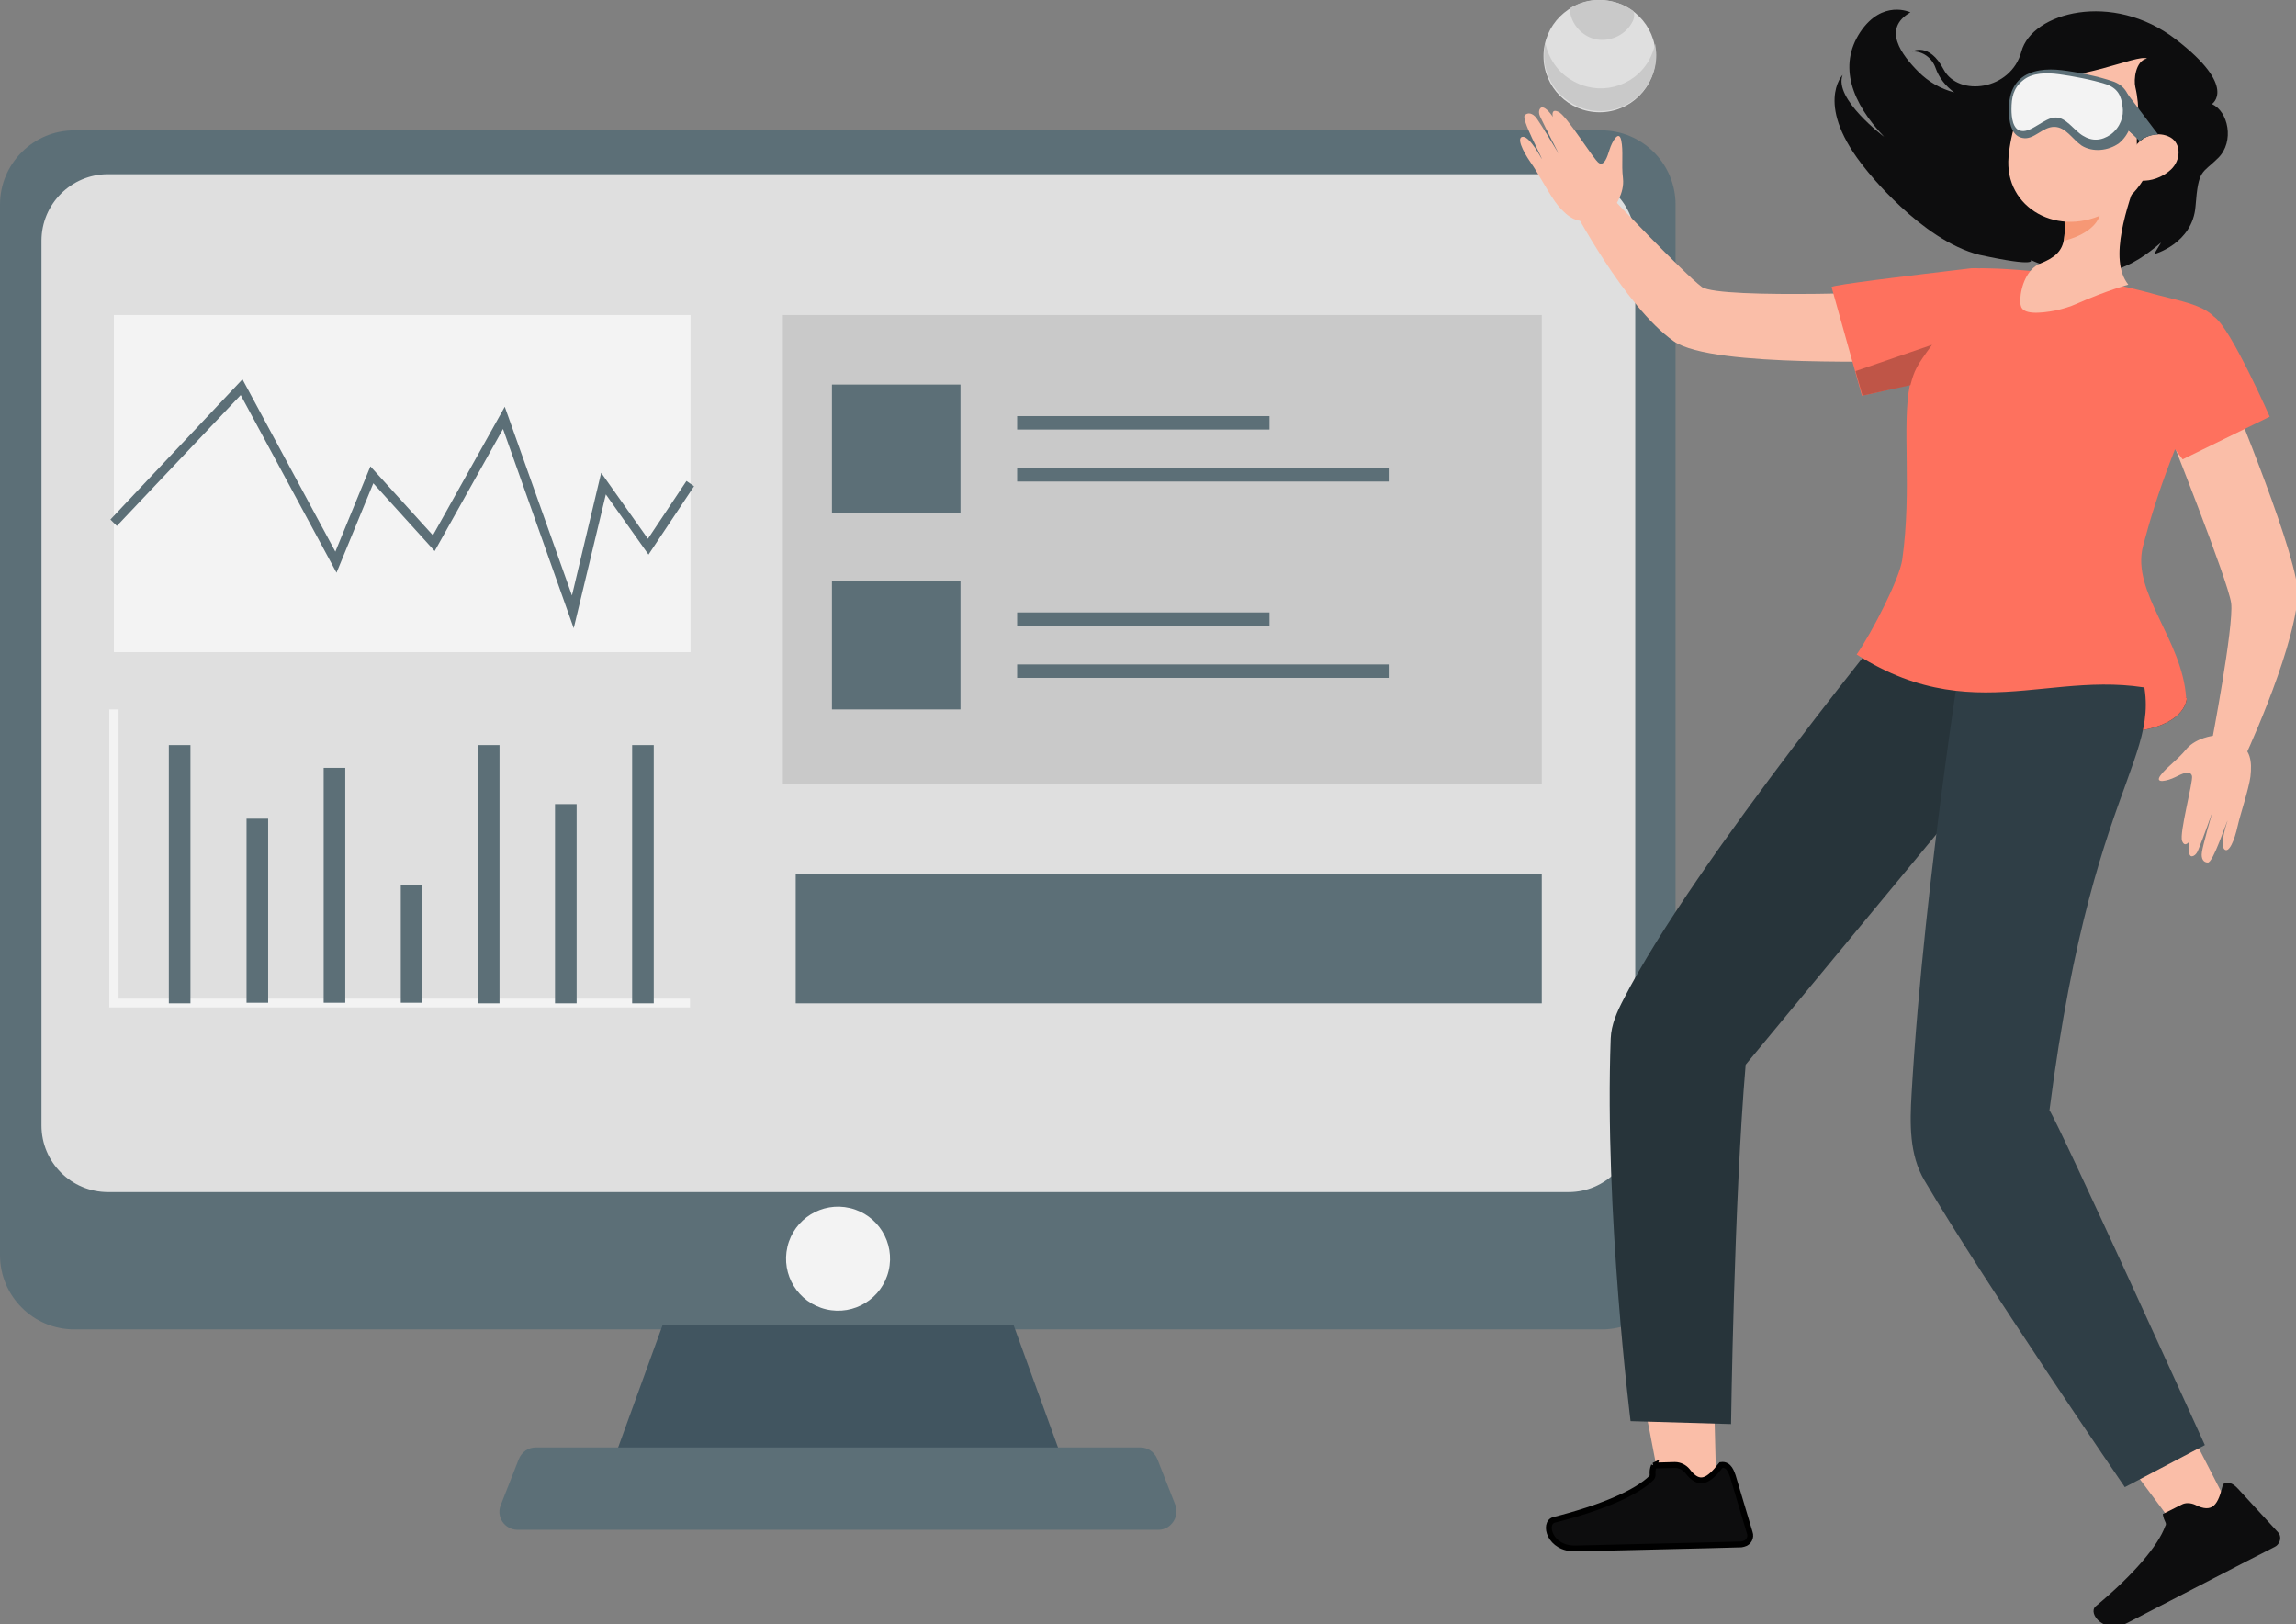 <svg width="393" height="278" xmlns="http://www.w3.org/2000/svg" enable-background="new 0 0 850 850">

 <rect width="100%" height="100%" fill="#808080" stroke="none"/>

 <g>
  <title>Layer 1</title>
  <path id="svg_1" d="m274.2,227.511l-261.5,0c-7,0 -12.7,-5.7 -12.7,-12.7l0,-179.8c0,-7 5.7,-12.7 12.7,-12.7l261.4,0c7,0 12.7,5.7 12.7,12.7l0,179.8c0.1,7 -5.6,12.7 -12.6,12.7z" fill="#5c6f77"/>
  <path id="svg_2" d="m268.5,204.011l-250,0c-6.3,0 -11.4,-5.1 -11.4,-11.4l0,-151.4c0,-6.3 5.1,-11.4 11.4,-11.4l250,0c6.3,0 11.4,5.1 11.4,11.4l0,151.3c0,6.3 -5.1,11.5 -11.4,11.5z" fill="#dfdfdf"/>
  <circle transform="rotate(-76.714 143.486 215.332)" id="svg_3" fill="#f3f3f3" r="8.9" cy="215.311" cx="143.4"/>
  <polygon id="svg_4" points="182.8,252.411 104.1,252.411 113.4,226.811 173.5,226.811 " fill="#415560"/>
  <path id="svg_5" d="m198.3,261.811l-109.7,0c-2.2,0 -3.7,-2.2 -2.9,-4.2l3.1,-7.9c0.5,-1.2 1.6,-2 2.9,-2l103.5,0c1.3,0 2.4,0.8 2.9,2l3.1,7.9c0.7,2 -0.8,4.2 -2.9,4.2z" fill="#5c6f77"/>
  <circle id="svg_6" fill="#dfdfdf" r="9.6" cy="9.611" cx="273.8"/>
  <path id="svg_7" d="m283.3,7.511c-0.2,1 -0.6,2 -1.1,2.9c-2.7,4.6 -8.6,6.1 -13.2,3.3c-2.4,-1.4 -3.9,-3.7 -4.5,-6.3c-0.1,0.7 -0.2,1.3 -0.2,2c0,5.3 4.3,9.6 9.6,9.6c5.3,0 9.6,-4.3 9.6,-9.6c0,-0.5 -0.1,-1.2 -0.2,-1.9z" fill="#c9c9c9"/>
  <path id="svg_8" d="m381.5,66.411c0.2,1 12.4,29.8 11.8,35.8c-1,10.4 -9.5,28.3 -9.5,28.3l-5.3,-3.1c0,0 3.9,-20.3 3.4,-24.2c-0.5,-3.8 -11,-30.1 -11,-30.1l10.6,-6.7z" fill="#fabea8"/>
  <path id="svg_9" d="m378.9,125.911c0,0 -2.9,0.3 -4.6,2.2c-1.6,2 -3.4,3.1 -4.5,4.6c-1.1,1.5 1.3,0.9 2.5,0.3c1.2,-0.6 2.6,-1.3 2.9,-0.2c0.2,1 -2.2,9.8 -1.7,11.1c0.5,1.3 1.3,0 1.3,0s-0.5,2.1 0.2,2.6c0.2,0.1 0.8,0 1.2,-0.9c0.9,-2.1 2.5,-6.7 2.5,-6.7c-0.1,0.3 -1.7,6 -1.8,6.9c-0.2,1.2 0.3,1.8 1,1.8c0.9,0.1 3.2,-7 3.4,-7.2c0,0 -1.4,4 -0.6,4.9c0.8,0.9 1.8,-1.6 2.3,-3.9c0.5,-2.2 1.9,-6.3 2.2,-8.5c0.3,-2.7 0,-4.6 -2.2,-5.9c-2.1,-1.3 -4.1,-1.1 -4.1,-1.1z" fill="#fabea8"/>
  <path id="svg_10" d="m326.3,62.011c-0.9,-0.5 -33,1.1 -39.8,-3.6c-8.5,-6 -17.4,-23.1 -17.4,-23.1l6.4,-1.9c0,0 12.7,13.4 15.8,15.7c3.2,2.2 37.3,0.7 37.3,0.7l-2.3,12.2z" fill="#fabea8"/>
  <path id="svg_11" d="m276.3,35.411c0,0 1.8,-2.3 1.5,-4.9c-0.3,-2.5 0.1,-4.6 -0.3,-6.5c-0.4,-1.9 -1.6,0.3 -2,1.6c-0.4,1.3 -0.9,2.8 -1.8,2.3c-0.9,-0.5 -5.6,-8.3 -7,-8.8c-1.3,-0.6 -0.9,0.9 -0.9,0.9s-1.2,-1.9 -2,-1.6c-0.2,0.1 -0.6,0.6 -0.2,1.5c1,2.1 3.2,6.4 3.2,6.4c-0.1,-0.2 -3.2,-5.3 -3.8,-6.1c-0.7,-0.9 -1.5,-1 -2,-0.5c-0.7,0.6 2.9,7.1 2.9,7.5c0,0 -2,-3.8 -3.2,-3.8c-1.2,0 -0.1,2.4 1.3,4.4c1.3,1.8 3.3,5.7 4.7,7.4c1.8,2.1 3.4,3.1 5.8,2.4c2.5,-0.7 3.8,-2.2 3.8,-2.2z" fill="#fabea8"/>
  <path id="svg_12" d="m380.2,255.311l-5.4,-10.5c0,0 -14.1,2.6 -13.3,2.6c0.7,0 9.8,12.5 9.8,12.5l8,1.9l0.9,-6.5z" fill="#fabea8"/>
  <path id="svg_13" d="m370.2,259.111l3.2,-1.6c0.7,-0.4 1.6,-0.3 2.3,0c3.1,1.6 4,-0.1 4.8,-3.5c1.2,-0.8 2.3,0.5 2.6,0.8l6.8,7.4c0.6,0.6 0.5,1.6 -0.1,2.2c-0.1,0.1 -0.2,0.2 -0.4,0.3c-3.9,2 -5.7,2.9 -10.5,5.4l-14.7,7.6c-4,2.1 -6.9,-1.6 -5.5,-2.8c6.6,-5.5 10.7,-10.4 11.9,-13.7c0.4,-0.6 -0.2,-0.7 -0.4,-2.1z" fill="#0d0d0e"/>
  <path id="svg_14" d="m293.7,251.711l-0.3,-11.8c0,0 -13.8,-3.8 -13.1,-3.4c0.7,0.4 3.4,15.5 3.4,15.5l6.4,5.2l3.6,-5.5z" fill="#fabea8"/>
  <path stroke="null" style="vector-effect: non-scaling-stroke;" id="svg_15" d="m283.1,250.811l3.6,-0.1c0.8,0 1.6,0.4 2.1,1c2.1,2.8 3.7,1.7 5.8,-1c1.4,-0.2 1.8,1.4 2,1.9l2.9,9.7c0.3,0.8 -0.2,1.7 -1,1.9c-0.1,0 -0.3,0.1 -0.4,0.1c-4.3,0.1 -6.4,0.2 -11.8,0.3l-16.6,0.4c-4.5,0.1 -5.6,-4.4 -3.7,-4.9c8.3,-2.1 14.2,-4.7 16.7,-7.2c0.4,-0.5 -0.1,-0.8 0.4,-2.1z" fill="#0d0d0e"/>
  <path id="svg_16" d="m374.3,119.511c0,0 0,4.2 -7.9,5.5c-9.8,1.6 -45.9,-12.1 -45.9,-12.1l45.8,1.1l8,5.5z" fill="#1a2e35"/>
  <path id="svg_17" d="m374.3,119.511c0,0 0,4.2 -7.9,5.5c-9.8,1.6 -45.9,-12.1 -45.9,-12.1l45.8,1.1l8,5.5z" fill="#fe715e"/>
  <path id="svg_18" d="m359.4,109.011l-60.6,73.2c-2,23.4 -2.5,61.5 -2.5,61.5l-17.2,-0.5c0,0 -4.5,-35.7 -3.4,-65.5c0.1,-2.4 1.1,-4.6 2.2,-6.7c12.1,-23.7 49.1,-68.6 49.1,-68.6l32.4,6.6z" fill="#27343a"/>
  <path id="svg_19" d="m364.6,110.111c8.7,19.3 -5.8,17.5 -13.8,79.9c1.6,2.3 26.6,57.3 26.6,57.3l-13.7,7.2c0,0 -24.2,-35.3 -34.3,-52.5c-2.6,-4.4 -2.5,-9.7 -2.2,-14.8c2.2,-37.8 9.7,-82.8 9.7,-82.8l27.7,5.7z" fill="#2f3e46"/>
  <path id="svg_20" d="m343.1,58.211c-1.7,4.9 -24.4,9.5 -24.4,9.5l-5.2,-18.6c0.5,-0.4 13,-1.9 23.9,-3.2c8.5,-0.4 7.5,7.2 5.7,12.3z" fill="#fe715e"/>
  <path id="svg_21" d="m350.9,46.711c6.3,0.9 12.4,2.1 18.5,3.8c5.8,1.5 10.8,2.2 11.1,7.4c-8.1,17.7 -11.2,26.1 -13.7,35.6c-2,7.9 6.8,16 7.4,26c-20.1,-7.4 -34.7,6.3 -56.4,-7.5c2.7,-3.9 7.3,-12.9 7.8,-16.2c1.7,-12.2 -0.1,-22.9 1.3,-29.9c1.8,-8.7 12.1,-20 12.1,-20s3.8,-0.1 11.9,0.8z" fill="#fe715e"/>
  <path id="svg_22" d="m362.2,62.411c3.4,5.9 11.4,16.2 11.4,16.2l14.9,-7.3c0,0 -6.6,-15 -9.4,-17c-4.6,-0.9 -19.6,3.4 -16.9,8.1z" fill="#fe715e"/>
  <path id="svg_23" d="m327,65.911c0.7,-2.6 1,-3.2 3.7,-6.9l-13.1,4.5l1.2,4.2l8.2,-1.8z" fill="#bf5547"/>
  <path id="svg_24" d="m268.7,1.411l0,0.3c0.2,2.4 2.1,4.5 4.4,5c2.3,0.5 4.9,-0.6 6.1,-2.6c0.4,-0.6 0.7,-1.4 0.4,-2.1c0,0 0,0 0,-0.1c-1.6,-1.2 -3.6,-1.9 -5.8,-1.9c-1.8,-0.1 -3.6,0.5 -5.1,1.4z" fill="#c9c9c9"/>
  <path id="svg_25" d="m347.6,44.511c11.7,5.1 17.8,0.8 22.3,-3l-1.2,2c0,0 6.6,-1.8 7.1,-8.2c0.5,-6.5 1.1,-5.5 3.9,-8.3c2.8,-2.8 1.7,-8 -1.1,-9.2c0,0 4.5,-2.9 -6.2,-11.1c-10.8,-8.3 -24.6,-4.6 -26.4,2.1c-1.8,6.7 -10.8,7.8 -13.3,3.1c-2.5,-4.8 -5.4,-3.1 -5.4,-3.1c1.8,-0.1 3.4,1.1 4,2.8c0.6,1.7 1.7,3.1 3.2,4.2c-2.3,-0.6 -4.4,-1.8 -6.1,-3.5c-2.9,-2.9 -6.3,-7.4 -1.4,-10.2c0,0 -4.8,-2.3 -8.6,3.4c-3.8,5.8 -1.4,12.1 4.1,17.9c0,0 -8.7,-6.5 -7.1,-10.6c0,0 -5,5.2 4,16.2c0,0 9.4,12.1 19.4,14.6c10.1,2.2 8.8,0.9 8.8,0.9z" fill="#0d0d0e"/>
  <path id="svg_26" d="m364.3,48.711c0,0 -3.7,1 -8.9,3.3c-1.1,0.5 -2.2,0.8 -3.4,1.1c-3.1,0.6 -5.8,0.7 -6.1,-0.8c-0.1,-0.3 -0.1,-0.7 -0.1,-1c0.1,-2.4 1.2,-5.3 3.4,-6.2c2.5,-1 3.8,-2.1 4.1,-4.3c0.2,-1.3 0.1,-2.7 0,-4l2.1,-1.4l10.7,-5.8c-1.9,5.4 -5.3,14.8 -1.8,19.1z" fill="#fabea8"/>
  <path id="svg_27" d="m353.3,41.211c2.7,-0.7 5.8,-2.2 6.3,-5c0.2,-1.2 0.3,-2.3 0.2,-3l-6.4,4.7c0.1,1.1 0,1.8 -0.1,3.3z" fill="#f69875"/>
  <path id="svg_28" d="m371.1,21.411c-3.3,8.2 -4.5,11.7 -10.2,14.8c-8.5,4.7 -17.9,-0.6 -17.1,-9.4c0.7,-8 6,-20 15.3,-21c9.1,-1.1 15.3,7.4 12,15.6z" fill="#fabea8"/>
  <path id="svg_29" d="m347.4,12.911c8.2,1.5 18.3,-3.7 20.1,-2.9c-2,0.4 -2.3,3.7 -2,4.9c1.7,7.3 -1.8,10.8 2.5,13c8.5,4.3 7.4,-14.1 2.4,-18.1c-0.4,-0.3 0,0 -0.4,-0.2c2.3,-8.3 -14.3,-6.3 -18.6,-3.7" fill="#0d0d0e"/>
  <path id="svg_30" d="m371.6,29.011c-1.5,1.4 -3.5,2 -5,1.9c-2.4,-0.1 -2.5,-4 -1,-6c1.3,-1.8 3.9,-2.5 5.9,-1.4c1.9,1.1 1.8,3.9 0.1,5.5z" fill="#fabea8"/>
  <path id="svg_31" d="m345.8,13.511c1.8,-1.6 4.6,-1.8 7.1,-1.5c2.5,0.3 6.2,1 9,2c2.2,0.9 2.7,2.7 3,4.8c0.3,2.1 -0.5,4.3 -2.2,5.7c-1.8,1.3 -4.5,1.6 -6.4,0.4c-1.6,-1.1 -2.7,-3.2 -4.7,-3.2c-2,0 -3.5,2.3 -5.4,1.9c-1.7,-0.3 -2.2,-2.2 -2.3,-3.8c-0.2,-2.2 0.1,-4.7 1.9,-6.3z" fill="#5c6f77"/>
  <path id="svg_32" d="m346.2,13.811c1.6,-1.4 4.1,-1.4 6.3,-1.1c2.2,0.3 5.5,0.9 8,1.7c2,0.7 2.6,2 2.8,3.8c0.3,1.7 -0.4,3.6 -2,4.8c-1.6,1.1 -3.2,1.2 -4.8,0.2c-1.5,-0.9 -2.9,-3.2 -4.7,-3.1c-1.8,0 -4.1,2.6 -5.8,2.3c-1.5,-0.2 -1.7,-2.4 -1.7,-3.7c0,-2 0.3,-3.6 1.9,-4.9z" fill="#f3f3f3"/>
  <path id="svg_33" d="m369.4,23.011l-5.3,-7l-0.6,5.5l2.8,2.7c-0.1,-0.1 1,-1.1 3.1,-1.2z" fill="#5c6f77"/>
  <path id="svg_34" d="m364.3,22.311c-0.1,0.1 0.8,-2.8 0.2,-4.6c0,0 1.7,3 0.7,5.4l-0.9,-0.8z" fill="#5c6f77"/>
  <rect id="svg_35" fill="#f3f3f3" y="53.911" x="19.5" height="57.7" width="98.7"/>
  <polygon id="svg_36" points="98.2,107.511 86.1,73.411 74.4,94.311 63.9,82.711 57.6,98.011 41.2,67.611 20,90.011 18.9,88.911 41.5,64.911 57.4,94.411 63.4,79.811 74.1,91.611 86.4,69.611 97.9,101.911 102.9,80.911 110.9,92.211 117.5,82.311 118.8,83.211 111,94.911 103.7,84.611 " fill="#5c6f77"/>
  <rect id="svg_37" fill="#c9c9c9" y="53.911" x="134" height="80.2" width="129.9"/>
  <rect id="svg_38" fill="#5c6f77" y="65.811" x="142.4" height="22" width="22"/>
  <rect id="svg_39" fill="#5c6f77" y="71.211" x="174.1" height="2.3" width="43.2"/>
  <rect id="svg_40" fill="#5c6f77" y="80.111" x="174.1" height="2.3" width="63.6"/>
  <rect id="svg_41" fill="#5c6f77" y="99.411" x="142.4" height="22" width="22"/>
  <rect id="svg_42" fill="#5c6f77" y="104.811" x="174.1" height="2.3" width="43.2"/>
  <rect id="svg_43" fill="#5c6f77" y="113.711" x="174.1" height="2.3" width="63.6"/>
  <polygon id="svg_44" points="118.1,172.411 18.7,172.411 18.7,121.411 20.3,121.411 20.3,170.911 118.1,170.911 " fill="#f3f3f3"/>
  <rect id="svg_45" fill="#5c6f77" y="127.511" x="108.2" height="44.2" width="3.7"/>
  <rect id="svg_46" fill="#5c6f77" y="137.611" x="95" height="34.1" width="3.7"/>
  <rect id="svg_47" fill="#5c6f77" y="127.511" x="81.8" height="44.2" width="3.7"/>
  <rect id="svg_48" fill="#5c6f77" y="151.511" x="68.6" height="20.1" width="3.7"/>
  <g id="svg_49">
   <rect id="svg_50" fill="#5c6f77" y="131.411" x="55.4" height="40.2" width="3.7"/>
  </g>
  <g id="svg_51">
   <rect id="svg_52" fill="#5c6f77" y="140.111" x="42.2" height="31.5" width="3.7"/>
  </g>
  <g id="svg_53">
   <rect id="svg_54" fill="#5c6f77" y="127.511" x="28.9" height="44.2" width="3.7"/>
  </g>
  <g id="svg_55">
   <rect id="svg_56" fill="#5c6f77" y="149.611" x="136.2" height="22.1" width="127.7"/>
  </g>
 </g>
</svg>